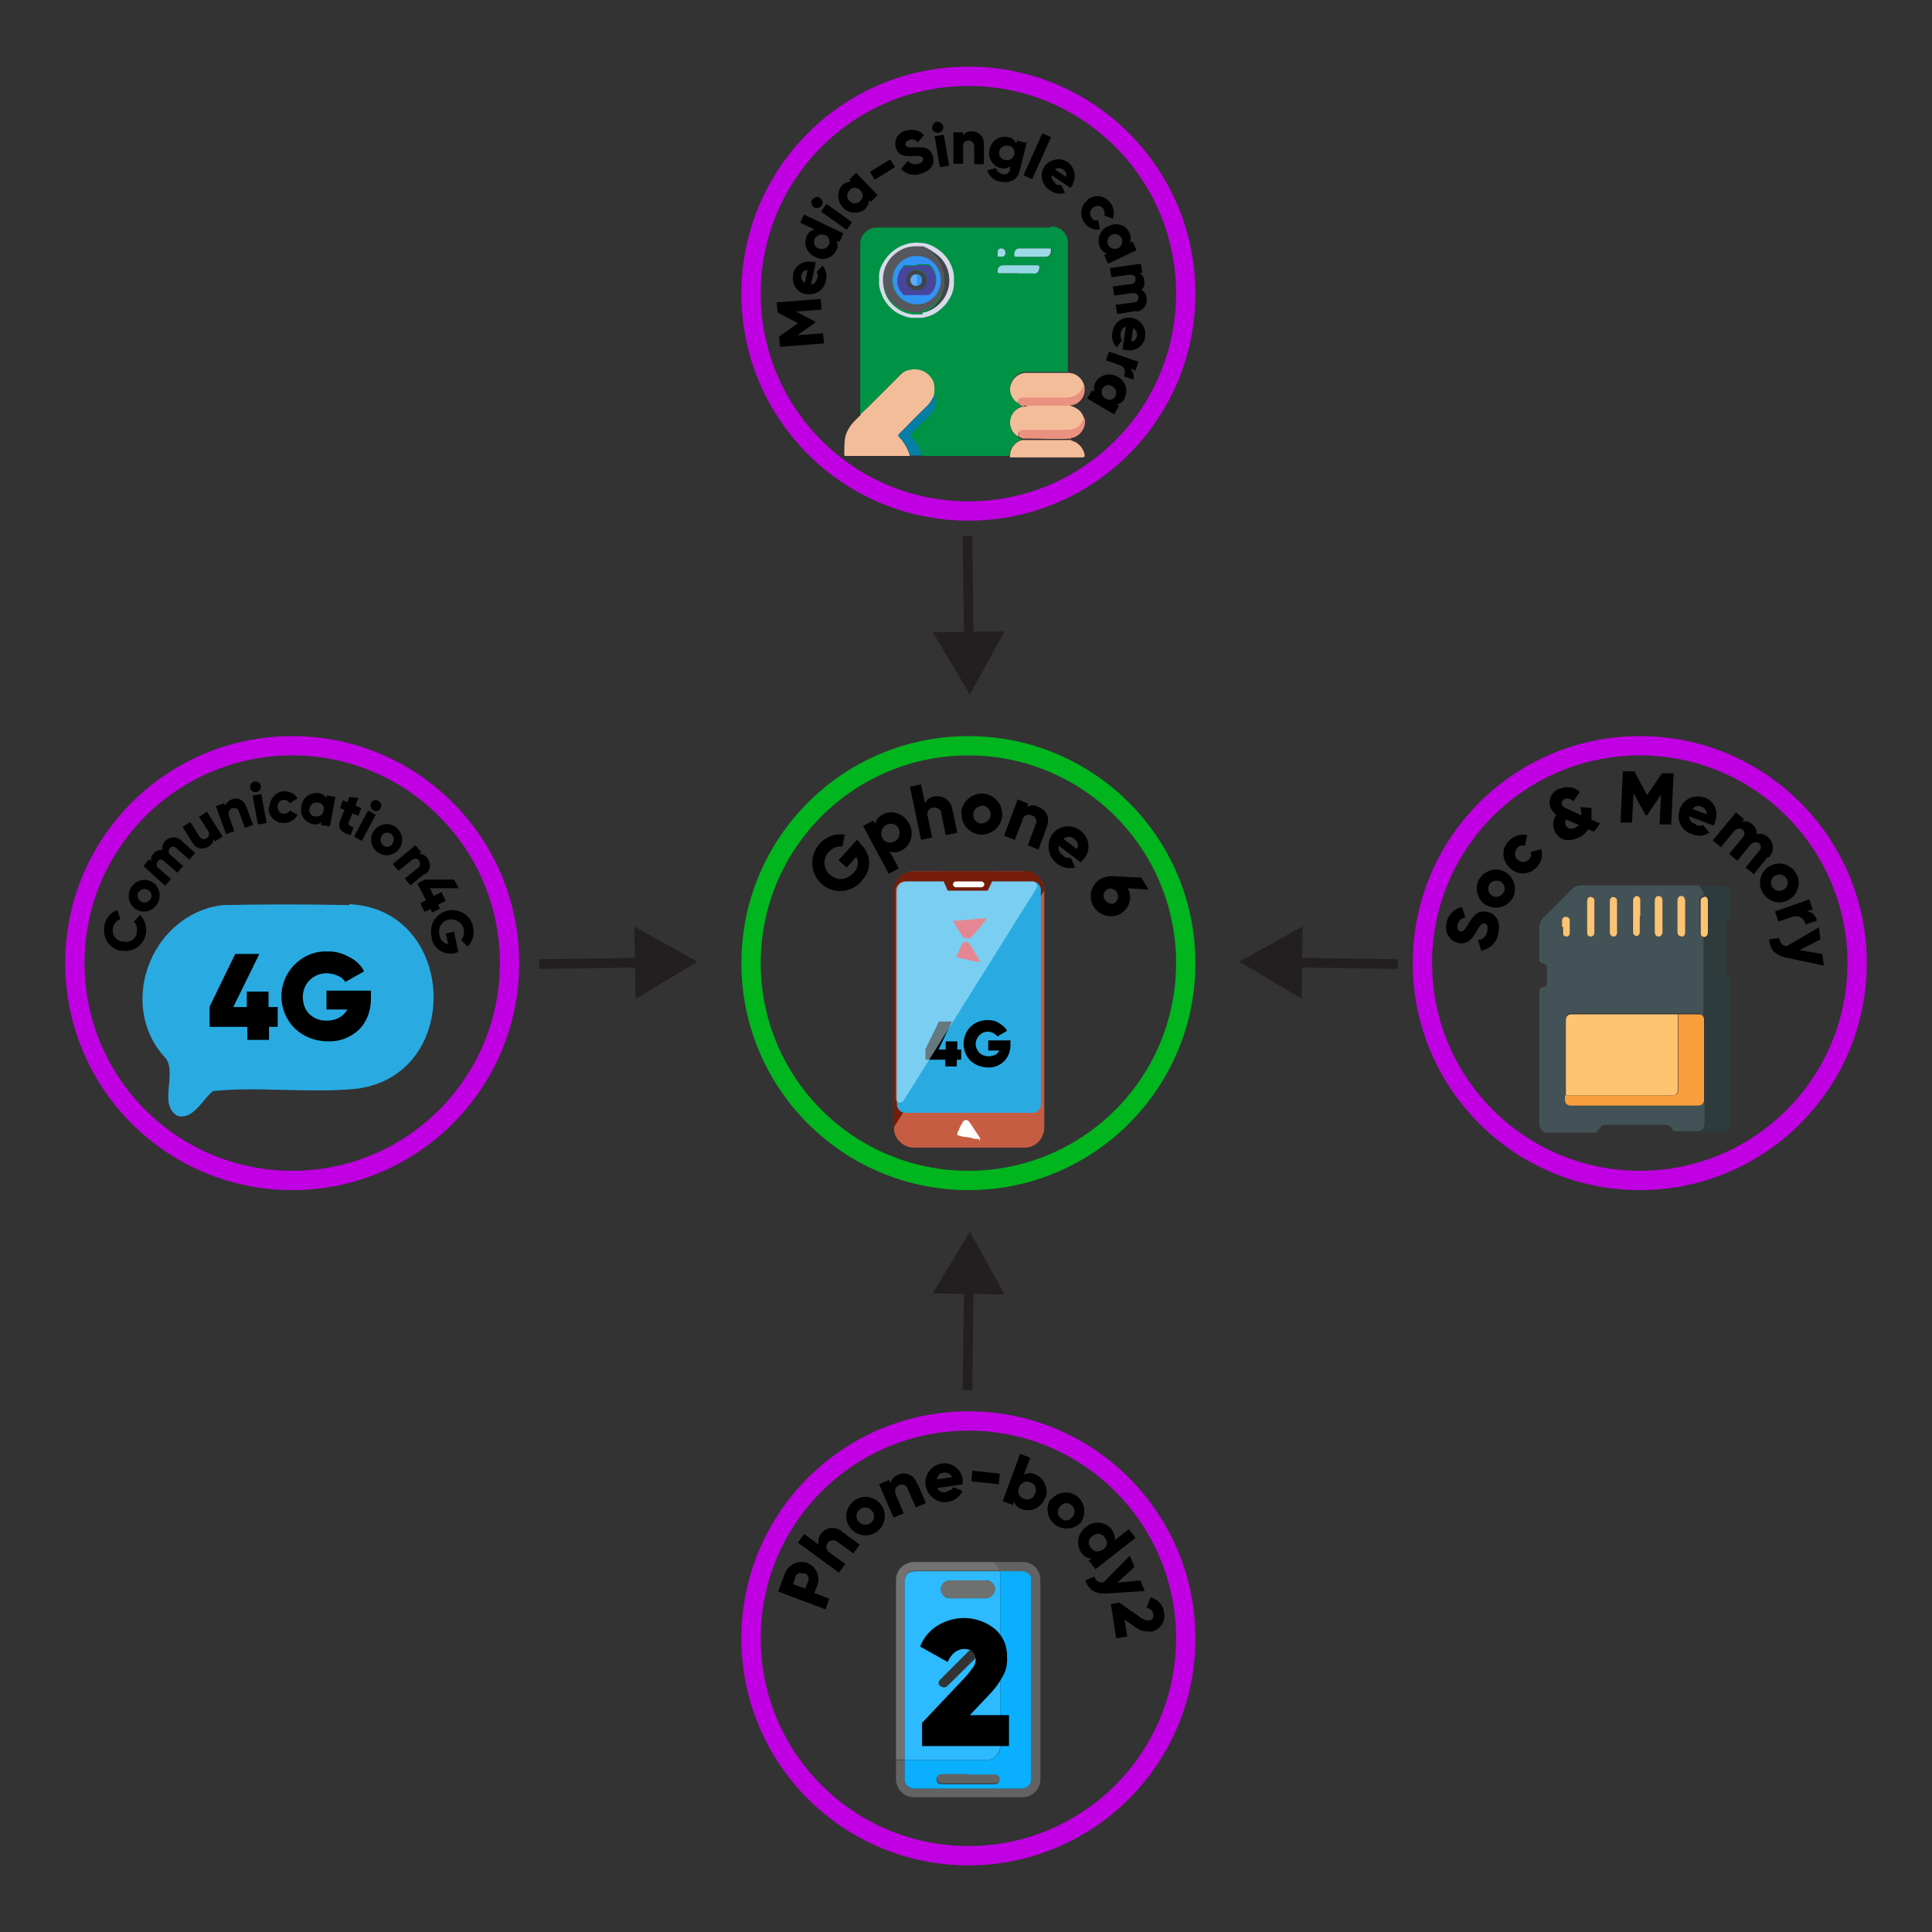 <?xml version="1.0" encoding="UTF-8"?><svg id="Layer_1" xmlns="http://www.w3.org/2000/svg" viewBox="0 0 400 400"><rect x="0" y="0" width="400" height="400" fill="#333333" stroke="none"/><defs><style>.cls-1{fill:#009245;}.cls-2{fill:#435256;}.cls-3{fill:#fff;}.cls-4{fill:#57575e;}.cls-5{fill:#d9d9ea;}.cls-6{fill:#727272;}.cls-7{fill:#eb917f;}.cls-8{fill:#48459c;}.cls-9{fill:#fcc472;}.cls-10{fill:#2d3b3d;}.cls-11{fill:#434348;}.cls-12{fill:#f3bd99;}.cls-13{stroke:#c000e2;}.cls-13,.cls-14{stroke-width:4px;}.cls-13,.cls-14,.cls-15{stroke-miterlimit:10;}.cls-13,.cls-14,.cls-15,.cls-16{fill:none;}.cls-17{fill:#626363;}.cls-18{fill:#3392f5;}.cls-19{fill:#fbc372;}.cls-20{fill:#f4bd99;}.cls-14{stroke:#00b51e;}.cls-21{fill:#93dbfe;}.cls-15{stroke:#231f20;stroke-width:2px;}.cls-22{fill:#424248;}.cls-23{fill:#6f7070;}.cls-24{fill:#0aaffe;}.cls-25{fill:#97d6e5;}.cls-26{fill:#3392f6;}.cls-27{fill:#ff1d25;}.cls-28{fill:#636363;}.cls-29{fill:#9dd8e6;}.cls-30{fill:#fdc472;}.cls-31{fill:#751d0a;}.cls-32{fill:#29abe2;}.cls-33{fill:#60acfd;}.cls-34{fill:#ccf2ff;isolation:isolate;opacity:.5;}.cls-35{fill:#231f20;}.cls-36{fill:#c65d42;}.cls-37{fill:#2dbafe;}.cls-38{fill:#067fa6;}.cls-39{fill:#f99e3d;}</style></defs><line class="cls-16" x1="111.6" y1="199.6" x2="144.4" y2="199.1"/><line class="cls-15" x1="111.6" y1="199.6" x2="133.7" y2="199.3"/><polygon class="cls-35" points="131.6 206.8 144.4 199.1 131.3 191.8 131.6 206.8"/><line class="cls-16" x1="289.4" y1="199.6" x2="256.6" y2="199.1"/><line class="cls-15" x1="289.4" y1="199.6" x2="267.4" y2="199.3"/><polygon class="cls-35" points="269.7 191.8 256.6 199.1 269.5 206.8 269.7 191.8"/><line class="cls-16" x1="200.3" y1="111" x2="200.8" y2="143.8"/><line class="cls-15" x1="200.3" y1="111" x2="200.6" y2="133"/><polygon class="cls-35" points="193.1 130.9 200.8 143.8 208 130.7 193.1 130.9"/><line class="cls-16" x1="200.3" y1="287.8" x2="200.8" y2="255"/><line class="cls-15" x1="200.3" y1="287.8" x2="200.6" y2="265.7"/><polygon class="cls-35" points="208 268 200.8 255 193.1 267.8 208 268"/><circle class="cls-13" cx="339.5" cy="199.4" r="45"/><path d="m306.7,196.9l-.7-2.3c1,0,1.8-.8,1.9-1.8.3-1.1-.1-1.5-.5-1.6-.6-.2-1,.4-1.8,1.8s-1.9,2.7-3.8,2.2c-1.8-.5-2.8-2.3-2.3-4.1,0,0,0,0,0-.1.3-1.6,1.6-2.9,3.2-3.2l.7,2.2c-.8,0-1.5.7-1.6,1.5-.2.7,0,1.2.5,1.3s.8,0,1.7-1.5,1.8-3,4-2.5c2,.5,2.7,2.3,2.2,4.5-.3,1.8-1.7,3.2-3.5,3.5h0Z"/><path d="m307.8,187.5c-1.9-1.1-2.6-3.5-1.6-5.4,1.1-1.9,3.5-2.6,5.4-1.6,1.9,1.1,2.6,3.5,1.6,5.4,0,0,0,0,0,0-1.1,1.9-3.5,2.6-5.4,1.5Zm2.8-5c-.8-.4-1.9-.1-2.3.7-.4.8-.1,1.9.7,2.3.8.4,1.8.1,2.3-.7.5-.9.1-1.9-.7-2.4,0,0,0,0,0,0h0Z"/><path d="m312.5,179.6c-1.5-1.4-1.7-3.8-.2-5.4,0,0,.2-.2.2-.2,1-1,2.4-1.4,3.7-1.1l-.5,2.2c-.6-.2-1.2,0-1.6.5-.6.7-.6,1.8.1,2.4.6.6,1.6.6,2.3,0,.5-.4.6-1,.4-1.6l2.2-.6c.4,1.4,0,2.8-1,3.8-1.4,1.5-3.8,1.7-5.4.2,0,0-.2-.2-.2-.2Z"/><path d="m330.1,172.2l-1.3-.5c-.5.8-1.3,1.5-2.2,1.8-2,.9-3.9.4-4.7-1.4-.5-1.1-.4-2.4.3-3.4-.5-.3-.8-.8-1.1-1.3-.7-1.6,0-3.4,1.7-4.1,0,0,.2,0,.2,0,1.4-.6,3-.4,4.1.7l-1.4,1.9c-.4-.5-1.1-.7-1.7-.5-.5.2-.8.7-.6,1.2,0,0,0,0,0,0,.2.5.7.7,1.4,1l2.6,1.2c0-.6,0-1.1-.2-1.7l2.3.2c0,.8,0,1.6,0,2.4l1.8.8-1.3,1.7h.1Zm-3.2-1.4l-2.6-1.1h-.1c-.2.4-.2.8,0,1.2.3.6.9.9,1.9.5.3-.2.6-.4.9-.6h0Z"/><path d="m346,170.7h-2.4c0-.1.3-6.2.3-6.2l-2.9,4.3h-.3l-2.5-4.6-.3,6.1h-2.4c0-.1.5-10.6.5-10.6h2.4c0,.1,2.6,4.9,2.6,4.9l3.1-4.5h2.4c0,.1-.5,10.6-.5,10.6Z"/><path d="m351.1,170.8c.5.2,1,.2,1.5,0l1.3,1.6c-1.1.7-2.4.8-3.6.3-2.1-.6-3.2-2.8-2.6-4.8,0-.1,0-.2.1-.4.7-2,2.9-3.1,4.9-2.4,0,0,.1,0,.2,0,2,.7,3,2.9,2.2,4.9,0,0,0,0,0,.1,0,.3-.2.6-.4.8l-5-1.9c0,.8.6,1.4,1.3,1.6h.1Zm2.3-2.1c0-.8-.4-1.4-1.1-1.7-.7-.3-1.5-.1-1.9.5l3,1.1h0Z"/><path d="m366,177.4l-2.9,3.6-1.7-1.4,2.8-3.4c.5-.6.5-1.2,0-1.6s-1.2-.3-1.8.3l-2.7,3.3-1.7-1.4,2.8-3.4c.5-.6.5-1.2,0-1.6s-1.2-.3-1.8.3l-2.7,3.3-1.7-1.4,4.8-5.8,1.7,1.4-.4.5c.8-.2,1.5,0,2.1.6.6.5,1,1.2.9,2,.8-.2,1.7,0,2.3.6,1.2,1,1.4,2.8.4,4,0,0-.1.2-.2.2h-.2Z"/><path d="m366.3,179.4c1.9-1.2,4.3-.6,5.5,1.3,1.2,1.9.6,4.3-1.3,5.5-1.9,1.2-4.3.6-5.5-1.3,0,0,0,0,0,0-1.2-1.8-.6-4.3,1.2-5.5,0,0,0,0,0,0Zm3,4.8c.8-.5,1.1-1.5.6-2.3,0,0,0,0,0,0-.5-.8-1.5-1.1-2.3-.6,0,0,0,0-.1,0-.8.5-1.1,1.5-.6,2.3,0,0,0,0,0,0,.5.8,1.5,1.1,2.3.6,0,0,0,0,.1,0Z"/><path d="m376.2,190.6l-2.4.8c-.1-1-1.1-1.8-2.1-1.7,0,0-.2,0-.3,0l-3.2,1.1-.7-2.1,7.1-2.5.7,2.1-1.3.4c1,0,1.8.7,2.1,1.6v.2Z"/><path d="m377.5,199.9l-7.5-1.6c-2.5-.5-3.6-1.7-3.7-3.8l2.1-.3c0,.9.6,1.6,1.5,1.7l6.7-3.9.3,2.5-4.3,2.2,4.7.8.3,2.4h-.1Z"/><path class="cls-2" d="m330.4,234.5h-10.5c-.9-.4-1.3-1.4-1.2-2.3v-26.8c0-.7.2-.9.9-1.1.5,0,.7-.4.7-.9v-3c0-.4-.2-.8-.7-.9,0,0,0,0,0,0-.8-.2-.9-.4-.9-1.1v-6.4c0-.7.3-1.5.8-2,2-1.9,3.9-3.9,5.9-5.9.5-.5,1.3-.8,2-.8h24.4v.2c.6.5,1,1.2.9,2-.6.2-.8.3-.8.9v6.5c0,.6.2.8.8.9v16.9c-.1-.5-.5-.8-1-.9h-26.3c-.8,0-1.2.4-1.2,1.3v16.2c-.1.7.3,1.3,1,1.4.1,0,.3,0,.4,0h26c.7,0,1.2-.2,1.4-.9v3.8c0,1,0,2-1,2.6h-5.4c-.2-.2-.5-.4-.6-.7-.2-.4-.6-.6-1-.6h-12.5c-.5,0-.9,0-1.1.5-.2.3-.5.6-.8.8l-.2.3Zm9.1-44.8v-3.2c0-.6-.3-.9-.8-.9s-.7.4-.7.9v6.5h0c0,.6.3.9.8.9.4,0,.7-.3.7-.7,0,0,0,0,0,0v-3.3h0Zm4.7,0v-3.2c0-.6-.3-1-.8-1s-.8.4-.8,1v6.4c0,.6.3,1,.8,1s.8-.3.8-1v-3.1h0Zm4.7,0v-3.2c0-.6-.3-.9-.8-.9s-.8.4-.8,1v6.4c0,.6.3,1,.8,1s.8-.3.8-.9v-3.2h0v-.2Zm-18.8,0v-3.2c0-.6-.3-.9-.7-.9-.5,0-.8.4-.8.8,0,0,0,0,0,0v6.4c0,.6.3.9.7.9s.8-.3.8-.9v-3.2Zm4.7,0v-3.2c0-.6-.3-1-.8-.9-.4,0-.8.4-.7.9,0,0,0,0,0,0v6.4c0,.6.3.9.8.9s.7-.3.7-.9v-3.2Zm-11.4,2.1h0v1.3c0,.4.3.7.7.7,0,0,0,0,0,0,.4,0,.7-.3.8-.7h0v-2.6c0-.4-.3-.8-.7-.8h0c-.4,0-.7.3-.8.8v1.3Z"/><path class="cls-10" d="m351.9,183.4h4.8c.9,0,1.6.7,1.6,1.6,0,0,0,0,0,0v4.7c0,.3-.1.6-.5.6s-.6.3-.6.8v10.1c0,.4.1.7.5.8s.6.4.6.8v29.6c0,.9-.4,1.8-1.2,2.2h-5.2c.8-.6,1.1-1.6,1-2.6v-37.8c.5,0,.7-.4.7-1v-6.4c0-.5-.2-.9-.7-1,0-.8-.3-1.5-.9-2v-.4Z"/><path class="cls-30" d="m324.2,226.8v-15.5c0-.9.4-1.3,1.2-1.3h22v15c0,1.6-.3,1.8-1.8,1.8h-21.4Z"/><path class="cls-39" d="m324.2,226.8h21.5c1.6,0,1.8-.3,1.8-1.8v-15h4.3c.5,0,.9.4,1,.9v17.1c-.2.7-.7.9-1.4.9h-26c-1,0-1.4-.4-1.4-1.4v-.7h.2Z"/><path class="cls-9" d="m352.9,185.6c.5.1.7.4.7,1v6.4c0,.5-.2.9-.7,1-.6-.1-.8-.3-.8-.9v-6.5c0-.6.2-.8.8-.9h0Z"/><path class="cls-9" d="m339.5,189.7v3.3c0,.4-.2.7-.6.8,0,0,0,0,0,0-.4,0-.8-.3-.8-.7,0,0,0,0,0-.1h0v-6.6c0-.4.3-.8.7-.9.5,0,.8.4.8.8,0,0,0,0,0,0v3.3Z"/><path class="cls-9" d="m344.2,189.8v3.1c0,.6-.3,1-.8,1s-.8-.3-.8-1v-6.4c0-.6.3-1,.8-1s.8.4.8,1v3.3h0Z"/><path class="cls-9" d="m348.9,189.8v3.2c0,.6-.3,1-.8.9s-.8-.3-.8-1v-6.4c0-.6.3-1,.8-1s.7.4.8.9v3.4h0Z"/><path class="cls-9" d="m330.1,189.8v3.2c0,.6-.3.9-.8.9s-.7-.3-.7-.9v-6.4c0-.6.3-1,.8-.9.4,0,.8.4.7.9,0,0,0,0,0,0v3.2Z"/><path class="cls-9" d="m334.8,189.8v3.2c0,.6-.3.9-.7.9s-.8-.3-.8-.9v-6.4c0-.6.3-.9.7-.9.5,0,.8.4.8.8,0,0,0,0,0,0v3.2Z"/><path class="cls-19" d="m323.4,191.9v-1.3c0-.4.3-.8.7-.8,0,0,0,0,.1,0,.4,0,.8.3.8.8,0,0,0,0,0,0h0v2.6c0,.4-.3.7-.7.7,0,0,0,0,0,0h0c-.3,0-.7-.2-.7-.6,0,0,0,0,0-.1v-1.3h-.2,0Z"/><path class="cls-20" d="m178.2,85.7c.5-.4.9-.9,1.4-1.3l6.8-6.8c1.6-1.7,4.2-1.7,5.9-.1,0,0,0,0,.1.1.6.5,1,1.2,1.1,2,.1.6.1,1.3,0,1.9-.3.9-.8,1.8-1.5,2.5-2,1.9-3.9,3.9-5.8,5.8-.3.3-.3.4,0,.7,1,1.1,1.8,2.5,2.2,3.9h-13.2c-.2,0-.4,0-.4-.2,0-1.2,0-2.5.2-3.7.3-1.2.9-2.2,1.7-3.1l1.5-1.5v-.2Z"/><path class="cls-12" d="m210.8,83.5c-1.5-.8-2.1-2.6-1.4-4.2.5-1.3,1.9-2.2,3.3-2.1h8.4c1.7,0,3.1,1.2,3.4,2.8-.2,0-.2,0-.2.2-.4.9-1.1,1.6-2,1.9-.6.2-1.2.3-1.8.3h-8.4c-1,0-1.2,0-1.3,1.1Z"/><path class="cls-20" d="m210.8,90.4c-1.6-.9-2.2-3-1.3-4.6.5-.8,1.3-1.4,2.2-1.6.4,0,.7,0,1.1-.2h8.8c.7.2,1.3.5,1.9,1,.5.5.8,1.1,1,1.8,0,0-.2,0-.2.2-.6,1.5-2.1,2.4-3.7,2.2h-8.6c-1,0-1.2.2-1.2,1.2Z"/><path class="cls-20" d="m209.1,94.4c0-1.6,1.1-3,2.6-3.3.2,0,.5,0,.7,0,3.1,0,6.3,0,9.4,0,0,.2.2.2.3.2,1.2.4,2.1,1.4,2.4,2.6.2.7,0,.8-.6.8h-14.8v-.2Z"/><path class="cls-38" d="m188.4,94.4c-.4-1.5-1.1-2.8-2.2-3.9-.3-.3-.3-.4,0-.7,2-1.9,3.9-3.9,5.8-5.8.7-.7,1.2-1.6,1.5-2.5.6,1.5.3,3.3-.9,4.4l-3.8,3.8c-.3.3-.3.4,0,.7,1,1.1,1.8,2.5,2.2,3.9h-2.6Z"/><path class="cls-7" d="m221.8,90.8c-3.1.2-6.3,0-9.4,0-.2,0-.5,0-.7,0-.3-.2-.6-.2-.8-.5h0c0-1.1.2-1.3,1.2-1.3h8.6c1.7,0,3-.5,3.7-2.2,0,0,.1-.2.2-.2.3,1.7-.7,3.5-2.4,4h-.4Z"/><path class="cls-7" d="m221.6,84h-8.8c-.4,0-.8,0-1.1.2-.2-.2-.6-.2-.8-.6h-.1c.1-1.1.2-1.3,1.3-1.3h8.4c.6,0,1.2,0,1.8-.3.9-.3,1.6-1,2-1.9,0,0,0-.2.2-.2.4,1.8-.7,3.6-2.5,4h-.4Z"/><path class="cls-25" d="m210.8,56.6h-3.8c-.3,0-.5,0-.5-.4,0-.6.3-1.2,1-1.3.1,0,.2,0,.3,0h6.9c.4,0,.5,0,.5.5,0,.6-.3,1.2-1,1.3-.1,0-.2,0-.3,0h-3.1,0Z"/><path class="cls-29" d="m213.8,51.4h3.4c.3,0,.4,0,.4.4q0,1.4-1.3,1.4h-5.9c-.4,0-.5,0-.5-.5,0-.9.4-1.3,1.2-1.3h2.7Z"/><path class="cls-29" d="m206.5,52.2c0-.4.2-.7.6-.8,0,0,.1,0,.2,0,.5,0,.8.3.9.9q0,.9-.9.9c-.9,0-.8,0-.8-.9h0Z"/><path class="cls-12" d="m210.8,83.5h.1c0,0-.1,0-.1,0Z"/><path class="cls-1" d="m217.5,47.1h-35.8c-.4,0-.9,0-1.3.2-1.4.5-2.4,1.9-2.3,3.4v35.1c.5-.4.9-.9,1.4-1.3l6.8-6.8c.5-.6,1.2-1,2-1.1,2.2-.6,4.5.7,5.1,2.9,0,0,0,.1,0,.2.1.6.1,1.3,0,1.9.6,1.5.3,3.3-.9,4.4l-3.8,3.8c-.3.3-.3.4,0,.7,1,1.1,1.8,2.5,2.2,3.9h18.1c0-1.6,1.1-3,2.6-3.4-.3-.2-.6-.2-.8-.5h0c-1.7-1-2.2-3.2-1.1-4.9.5-.8,1.2-1.3,2-1.5-.2-.2-.6-.2-.8-.6h-.1c-1.5-.9-2.1-2.8-1.4-4.4.5-1.3,1.9-2.2,3.3-2.1h8.4v-26.5c.1-1.9-1.3-3.5-3.1-3.6-.2,0-.3,0-.5,0v.2Zm-11,5.1c0-.4.2-.7.6-.8,0,0,.1,0,.2,0q.9,0,.9.9t-.9.9c-.9,0-.8,0-.8-.9h0Zm7.4,4.4h-6.9c-.3,0-.5,0-.5-.4q0-1.3,1.3-1.3h6.9c.4,0,.5,0,.5.5q0,1.3-1.3,1.3h0Zm2.5-3.4h-5.9c-.4,0-.5,0-.5-.5q0-1.3,1.2-1.3h6.1c.3,0,.4,0,.4.4q0,1.4-1.3,1.4Z"/><path class="cls-5" d="m197.5,58.5h0v.6c-.1,1-.4,1.9-.9,2.7-.4.7-.9,1.4-1.5,1.9-.6.6-1.3,1.1-2.1,1.5-.7.3-1.4.5-2.1.6h-2.2c-1-.1-2-.5-2.9-1-.7-.4-1.4-1-1.9-1.6-.5-.6-1-1.3-1.3-2.1-.3-.7-.5-1.4-.6-2.1v-2.2c.1-.9.4-1.7.9-2.5.4-.7.9-1.3,1.5-1.9,1.7-1.6,4-2.4,6.3-2.1.9,0,1.7.3,2.5.7,1.7.9,3.1,2.3,3.8,4.1.3.6.4,1.3.5,2v1.4Zm-6.5,6.2c.3,0,.6,0,.9-.2,3.2-1.1,5.1-4.4,4.5-7.8-.4-2.3-2.1-4.2-4.3-5-.3-.2-.7-.3-1.1-.3h-.2c-.6,0-1.1,0-1.7,0-1.1,0-2.1.4-3,1-2.3,1.4-3.6,4-3.2,6.7.2,1.9,1.2,3.6,2.8,4.7,1.3,1,2.8,1.4,4.4,1.3.3,0,.6,0,.9,0v-.3Z"/><path class="cls-4" d="m191,64.7c-.3,0-.6.1-.9,0-1.6,0-3.1-.4-4.4-1.3-1.6-1.1-2.6-2.8-2.8-4.7-.4-2.7.9-5.3,3.2-6.7.9-.6,1.9-.9,3-1h2c1.1.4,2.2,1.1,2.9,2,.4.5.7,1,.9,1.5.4.9.6,1.8.6,2.8v1.5c0,.8-.3,1.5-.7,2.2-.4.7-.9,1.4-1.5,2-.5.5-1.1.8-1.7,1.1-.2,0-.4,0-.6.2v.3Zm-6.3-6.7c0,2.8,2.2,5,5,5s5-2.2,5-5c0-2.8-2.2-5-4.9-5-2.8,0-5,2.2-5.1,5h0Z"/><path class="cls-11" d="m191,64.7c.2,0,.4,0,.6-.2.6-.3,1.2-.6,1.7-1.1.6-.6,1.1-1.3,1.5-2,.3-.7.6-1.4.7-2.2,0-.5,0-1,0-1.5,0-1-.2-1.9-.6-2.8-.2-.5-.5-1-.9-1.5-.7-1-1.7-1.7-2.9-2h-.1c.4,0,.7.2,1.1.3,2.2.8,3.9,2.7,4.3,5,.7,3.4-1.3,6.7-4.5,7.8-.3,0-.6.2-.9.2Z"/><path class="cls-26" d="m184.8,58c0-2.8,2.2-5,5-5s5,2.2,5,5-2.2,5-5,5h0c-2.7,0-4.9-2.2-5-4.9h0Zm5-3.1h-2.2c-.3,0-.5,0-.6.2,0,0,0,.1-.1.2-.8.8-1.1,2-1,3.1,0,1,.5,1.9,1.3,2.5,0,0,.2,0,.3,0h4.6c.3,0,.5,0,.7-.3h.1c.8-1,1.1-2.2.9-3.4-.1-.8-.5-1.6-1.1-2.2-.1-.2-.4-.3-.6-.3h-2.3,0Z"/><path class="cls-8" d="m189.7,54.9h2.3c.2,0,.5.1.6.3.6.6,1,1.4,1.1,2.2.2,1.2-.1,2.4-.9,3.3h-.1c-.2.3-.4.4-.7.4h-4.6c-.1,0-.2,0-.3,0-.7-.7-1.2-1.5-1.3-2.5-.1-1.1.2-2.3,1-3.1,0,0,0-.1.1-.2.2-.2.4-.3.6-.2h2.2,0Zm2.2,3.1c0-1.2-.9-2.2-2.1-2.2,0,0,0,0,0,0-1.1,0-2.1.9-2.1,2,0,0,0,0,0,.1,0,1.2.9,2.2,2.1,2.2,0,0,0,0,0,0,1.1,0,2.1-.9,2.1-2,0,0,0,0,0-.1Z"/><path class="cls-22" d="m191.9,58c0,1.1-.9,2.1-2,2.1,0,0,0,0-.1,0-1.2,0-2.2-.9-2.2-2.1,0,0,0,0,0,0,0-1.1.9-2.1,2-2.1,0,0,0,0,.1,0,1.2,0,2.2,1,2.2,2.2Zm-2.2-1.2c-.6,0-1.2.5-1.2,1.1,0,0,0,0,0,0h0c0,.7.5,1.2,1.2,1.2s1.2-.5,1.2-1.2-.5-1.2-1.2-1.2h0Z"/><path class="cls-33" d="m189.7,59.2c-.7,0-1.2-.5-1.2-1.2s.5-1.2,1.2-1.2h0c.1,0,.1.2.2.3,0,.6,0,1.2,0,1.8,0,.1,0,.2-.2.3Z"/><path class="cls-18" d="m189.7,59.2c.1,0,.1-.2.2-.3,0-.6,0-1.2,0-1.8,0,0,0-.2-.2-.3.7,0,1.2.5,1.2,1.2s-.5,1.2-1.2,1.2Z"/><circle class="cls-13" cx="200.5" cy="60.8" r="45"/><path d="m169.9,62l.2,2.1-5.3.4,4,2.1v.2l-3.7,2.6,5.3-.4.2,2.1-9.1.7-.2-2.1,3.9-2.8-4.2-2.2-.2-2.1,9.1-.7h0Z"/><path d="m169.3,57.6c0-.4,0-.9-.2-1.3l1.2-1.3c.7.8,1,1.9.7,3-.2,1.8-1.9,3.1-3.8,2.9-.1,0-.2,0-.3,0-1.8-.3-3-2-2.7-3.8,0-.1,0-.2,0-.3.3-1.7,2-2.9,3.8-2.6,0,0,.2,0,.2,0,.2,0,.5,0,.7.2l-1,4.5c.7,0,1.2-.6,1.2-1.3h.1Zm-2.1-1.7c-.8,0-1.4.7-1.3,1.5,0,.5.3.9.7,1.2l.6-2.7Z"/><path d="m166.4,44.4l8.2,3.9-.8,1.8-.6-.3c.3.7.3,1.5-.1,2.1-.8,1.6-2.8,2.2-4.3,1.3,0,0,0,0,0,0-1.7-.7-2.5-2.6-1.8-4.3.3-.7.9-1.2,1.6-1.4l-2.9-1.4.8-1.8h0Zm4.4,4.3c-.8-.4-1.7,0-2.1.7-.4.7-.1,1.6.6,2,0,0,.1,0,.2,0,.8.4,1.7,0,2.1-.7.4-.7,0-1.7-.7-2,0,0,0,0-.1,0h0Z"/><path d="m168.5,42.9c-.5-.4-.7-1.1-.3-1.6s1.1-.7,1.6-.3c.5.4.7,1.1.3,1.6-.4.5-1.1.6-1.6.3Zm1.5.9l1.1-1.6,5.3,3.8-1.1,1.6-5.3-3.8Z"/><path d="m177.2,35.7l4.5,4.7-1.4,1.4-.4-.4c0,.7-.3,1.4-.8,1.9-1.5,1.2-3.7.9-4.8-.6-1-1.3-1-3.1,0-4.3.5-.5,1.2-.8,1.9-.8l-.4-.4,1.4-1.4h0Zm.9,3.7c-.5-.6-1.4-.7-2-.2,0,0-.2.1-.2.2-.6.5-.7,1.5-.1,2.1,0,0,0,0,.1.1.5.6,1.4.7,2,.2,0,0,.2-.1.2-.2.6-.5.7-1.5.1-2.1,0,0,0,0-.1-.1h0Z"/><path d="m180.1,35.6l4.2-2.6,1,1.6-4.2,2.6-1-1.6Z"/><path d="m186.6,34.9l1.4-1.6c.5.6,1.4.9,2.2.6.9-.3,1-.8.9-1.1-.2-.5-.7-.6-2.2-.5s-2.9,0-3.4-1.7c-.5-1.5.3-3,1.8-3.5,0,0,.2,0,.2,0,1.3-.5,2.9-.2,3.8.9l-1.3,1.5c-.4-.6-1.2-.8-1.8-.5-.6.2-.8.6-.7,1s.4.6,1.9.5,3.1-.1,3.7,1.7c.6,1.8-.4,3.1-2.3,3.7-1.4.6-3.1.3-4.2-.9Z"/><path d="m193,26.5c0-.6.4-1.2,1-1.3.6,0,1.2.4,1.3,1s-.4,1.2-1,1.3c0,0,0,0,0,0-.6,0-1.2-.3-1.3-.9,0,0,0,0,0,0Zm.5,1.7l1.9-.3,1.1,6.4-1.9.3-1.1-6.4Z"/><path d="m203.7,30v4h-2v-3.7c0-.6-.4-1.1-1-1.2,0,0,0,0-.1,0-.6,0-1.2.4-1.2,1,0,0,0,.2,0,.3v3.5h-2v-6.5h2v.6c.5-.6,1.2-.9,1.9-.8,1.3,0,2.4,1.1,2.4,2.4,0,.1,0,.2,0,.3h0Z"/><path d="m212.6,29.4l-1.5,6c-.5,2.1-2.4,2.6-4.1,2.2-1.2-.2-2.2-1.1-2.6-2.3l1.8-.5c.1.5.4.9,1.2,1.2.7.3,1.4,0,1.7-.7,0,0,0-.2,0-.3v-.6c-.5.5-1.2.6-1.9.4-1.7-.4-2.8-2.2-2.3-3.9,0,0,0,0,0-.1.4-1.7,2.1-2.8,3.8-2.4,0,0,0,0,.1,0,.7.1,1.3.6,1.6,1.3l.2-.6,1.8.5v-.2Zm-2.6,2.6c.2-.8-.3-1.6-1-1.8,0,0-.1,0-.2,0-.8-.2-1.6.2-1.9,1,0,0,0,0,0,.1-.2.8.3,1.6,1,1.8,0,0,.1,0,.2,0,.8.2,1.6-.2,1.9-1,0,0,0,0,0-.1Z"/><path d="m215.8,27.6l1.8.8-3.9,8.7-1.8-.8,3.9-8.7Z"/><path d="m218.4,38c.4.3.8.4,1.3.3l.8,1.6c-1.1.4-2.2.2-3.1-.5-1.6-.9-2.2-3.1-1.3-4.7.9-1.6,3.1-2.2,4.7-1.3,1.6.9,2.2,3.1,1.3,4.7,0,0,0,.1,0,.2-.2.2-.3.4-.5.6l-3.8-2.6c-.2.7.2,1.2.8,1.6h-.1Zm2.3-1.3c.2-.6,0-1.3-.6-1.6-.5-.4-1.2-.4-1.7,0l2.3,1.5h0Z"/><path d="m225.1,41.4c1.4-1.2,3.5-1,4.6.4,0,0,.1.1.2.2.7.9.9,2.2.5,3.3l-1.8-.7c.2-.5.1-1-.2-1.4-.4-.6-1.3-.8-1.9-.3,0,0-.1,0-.2.1-.7.5-.8,1.4-.3,2.1,0,0,0,0,0,0,.3.5.9.7,1.4.5l.3,1.9c-1.2.2-2.4-.3-3.1-1.3-1.2-1.5-.9-3.6.5-4.7,0,0,0,0,0,0h0Z"/><path d="m235.3,51.8l-5.9,2.8-.8-1.8.6-.3c-.7-.2-1.2-.7-1.5-1.4-.7-1.7.1-3.6,1.8-4.3,1.6-.8,3.5-.3,4.3,1.3,0,0,0,0,0,.1.4.6.4,1.4.1,2.1l.6-.3.8,1.8h-.1Zm-3.8-.4c.8-.4,1-1.3.7-2.1-.4-.8-1.3-1-2.1-.7-.7.4-1,1.3-.7,2,.3.8,1.2,1.1,2,.8,0,0,0,0,.1,0Z"/><path d="m235.2,64.4l-3.9.6-.3-1.9,3.8-.5c.5,0,.9-.4.9-.9,0,0,0-.1,0-.2,0-.6-.6-.9-1.4-.8l-3.6.5-.3-1.9,3.8-.5c.5,0,.9-.4.9-.9,0,0,0-.1,0-.2,0-.6-.6-.9-1.4-.8l-3.6.5-.3-1.9,6.4-.9.3,1.9h-.6c.6.4,1,1,1,1.7.1.7,0,1.4-.6,1.8.6.3,1.1,1,1.1,1.7.2,1.3-.6,2.5-1.9,2.8-.1,0-.2,0-.4,0h.1Z"/><path d="m232,69.2c0,.5,0,.9.3,1.3l-1.1,1.4c-.8-.8-1.1-1.9-.9-3,.2-1.9,1.8-3.3,3.7-3.1,0,0,.2,0,.2,0,1.8.2,3.1,1.9,2.9,3.7,0,0,0,.1,0,.2-.2,1.8-1.9,3.1-3.7,2.8,0,0-.1,0-.2,0-.3,0-.5,0-.8-.2l.7-4.6c-.7,0-1,.7-1.1,1.4h0Zm2.2,1.5c.8,0,1.1-.6,1.2-1.2.1-.6-.2-1.3-.8-1.5l-.4,2.8h0Z"/><path d="m234.7,78.6l-2.1-.7c.5-.7.4-1.6-.3-2.1-.2-.1-.3-.2-.5-.2l-2.8-1,.6-1.8,6.1,2.1-.6,1.8-1.1-.4c.6.6.9,1.5.6,2.3h.1Z"/><path d="m230.7,85.8l-5.6-3.3,1-1.7.5.3c-.2-.7-.1-1.5.3-2.1,1-1.5,3-1.9,4.5-1,1.6.8,2.2,2.7,1.5,4.3,0,0,0,0,0,.1-.3.7-.9,1.2-1.7,1.3l.5.3-1,1.7h.1Zm-1.8-3.3c.7.5,1.6.3,2-.4,0,0,0,0,0,0,.4-.7.2-1.7-.6-2.1,0,0,0,0,0,0-.7-.5-1.6-.3-2,.4,0,0,0,0,0,0-.4.7-.2,1.7.6,2.1,0,0,0,0,0,0Z"/><circle class="cls-13" cx="60.5" cy="199.4" r="45"/><path d="m25.1,196.9c-2.3-.4-3.9-2.6-3.5-4.9,0-.1,0-.2,0-.4.3-1.5,1.3-2.7,2.7-3.2l.6,1.9c-.8.3-1.3.9-1.5,1.7-.3,1.3.4,2.6,1.7,2.9,0,0,.2,0,.3,0,1.2.4,2.6-.3,2.9-1.6,0-.1,0-.2,0-.3.2-.8,0-1.6-.6-2.2l1.3-1.4c1,1.1,1.5,2.6,1.2,4-.5,2.4-2.8,3.9-5.2,3.4,0,0,0,0-.1,0Z"/><path d="m28.4,188.4c-1.6-.8-2.2-2.8-1.4-4.4,0,0,0,0,0,0,.8-1.6,2.7-2.3,4.3-1.5,0,0,0,0,0,0,1.6.8,2.2,2.8,1.4,4.4,0,0,0,0,0,0-.8,1.6-2.7,2.3-4.3,1.5,0,0,0,0,0,0Zm2.1-4.2c-.7-.4-1.5,0-1.9.6,0,0,0,0,0,0-.3.7,0,1.6.7,1.9.7.4,1.5,0,1.9-.6,0,0,0,0,0,0,.4-.7.1-1.5-.5-1.8,0,0-.1,0-.2,0h0Z"/><path d="m37.6,174.1l2.8,2.5-1.2,1.4-2.7-2.4c-.5-.4-.9-.5-1.3,0-.4.4-.3,1,0,1.4,0,0,0,0,.1,0l2.6,2.3-1.2,1.4-2.7-2.4c-.5-.4-.9-.5-1.3,0-.4.4-.3,1,0,1.4,0,0,0,0,.1,0l2.6,2.3-1.2,1.4-4.5-4.1,1.2-1.4.4.4c-.1-.6.1-1.3.6-1.7.4-.5,1.1-.7,1.7-.6-.1-.7.1-1.4.6-1.9.9-.9,2.3-1,3.2-.2,0,0,.1,0,.2.2l-.2-.2Z"/><path d="m42.8,168l3.3,5.2-1.6,1-.3-.5c0,.7-.5,1.3-1.1,1.6-1,.7-2.5.4-3.1-.6,0,0-.1-.2-.2-.3l-2-3.2,1.6-1,1.9,3c.3.5.9.7,1.4.4,0,0,0,0,0,0,.6-.4.8-.9.3-1.7l-1.8-2.8,1.6-1h-.1Z"/><path d="m51.1,167.3l1.3,3.5-1.7.6-1.2-3.3c-.1-.5-.6-.9-1.2-.8,0,0-.1,0-.2,0-.6.2-.9.9-.7,1.6,0,0,0,0,0,0l1.1,3.2-1.7.6-2.1-5.8,1.7-.6.2.5c.3-.6.8-1.1,1.4-1.3,1.1-.5,2.4.1,2.9,1.3,0,.1,0,.2.1.3h.1Z"/><path d="m51.8,163.1c-.1-.6.3-1.2.9-1.3.6-.1,1.2.3,1.3.9.1.6-.3,1.2-.9,1.3,0,0,0,0,0,0-.6.1-1.2-.3-1.3-.9Zm.5,1.6l1.8-.3,1.1,6-1.8.3-1.1-6Z"/><path d="m55.8,167.1c0-1.7,1.3-3.2,3-3.3,0,0,0,0,0,0,1.1,0,2.2.5,2.8,1.5l-1.6,1c-.2-.4-.7-.7-1.2-.7-.7,0-1.3.5-1.3,1.2,0,0,0,.2,0,.3,0,.8.6,1.4,1.3,1.4,0,0,0,0,0,0,.5,0,1-.3,1.2-.7l1.6.9c-.5,1-1.6,1.7-2.7,1.7-1.7.1-3.2-1.2-3.3-2.9,0,0,0-.1,0-.2v-.2Z"/><path d="m69.4,165.1l-1.1,6-1.8-.3v-.6c-.5.5-1.2.6-1.8.4-1.7-.4-2.7-2-2.3-3.7,0,0,0,0,0,0,.2-1.7,1.8-2.9,3.5-2.7.7,0,1.3.5,1.7,1.1v-.6c0,0,1.9.3,1.9.3h0Zm-2.4,2.7c.2-.7-.2-1.4-.9-1.6-.1,0-.2,0-.3,0-.8-.2-1.5.3-1.7,1.1,0,0,0,0,0,.1-.2.7.2,1.4.9,1.6.1,0,.2,0,.3,0,.7.2,1.5-.3,1.7-1,0,0,0-.1,0-.2Z"/><path d="m73,168.3l-.8,2c-.2.5.2.7,1,1l-.6,1.6c-2.3-.6-2.7-1.6-2.1-3.2l.8-2-.9-.4.6-1.6.9.4.4-1.1,1.9.2-.6,1.6,1.2.5-.6,1.6-1.2-.5h0Z"/><path d="m76.2,167.8l1.6.9-2.9,5.4-1.6-.9,2.9-5.4Zm.6-1.5c.3-.6.9-.8,1.5-.5.6.3.8.9.5,1.5s-.9.8-1.5.5c0,0,0,0,0,0-.5-.3-.7-.9-.5-1.5Z"/><path d="m77.5,171.9c1.1-1.4,3.1-1.7,4.5-.6s1.7,3.1.6,4.5c-1.1,1.4-3.1,1.7-4.5.6-1.4-1.1-1.7-3.1-.6-4.5,0,0,0,0,0,0Zm3.7,2.8c.5-.6.4-1.5-.2-2,0,0,0,0,0,0-.6-.5-1.4-.4-1.9.2,0,0,0,0,0,.1-.5.6-.4,1.5.2,2,0,0,0,0,0,0,.6.5,1.4.4,1.9-.2,0,0,0,0,.1-.1h0Z"/><path d="m87.9,180.9l-2.9,2.4-1.2-1.4,2.7-2.2c.5-.3.6-.9.3-1.4,0,0,0,0,0-.1-.4-.5-1-.6-1.7,0l-2.6,2.1-1.2-1.4,4.7-3.9,1.2,1.4-.4.4c.7,0,1.3.3,1.7.9.8,1,.7,2.4-.3,3.2,0,0-.2.1-.2.2v-.2Z"/><path d="m89.5,189l-.4-.8-1.2.6-.9-1.8,1.2-.6-1.8-3.5,1.6-.8h6l1,1.8h-6l.8,1.6,1.6-.8.9,1.8-1.6.8.4.8-1.6.8h0Z"/><path d="m94.3,197.3c-2.1.6-4.3-.7-4.9-2.8,0-.1,0-.3,0-.4-.7-2.4.7-4.8,3-5.5,2.4-.7,4.8.7,5.5,3,0,.1,0,.2,0,.3.4,1.5,0,3-1.1,4.1l-1.3-1.4c.5-.6.7-1.5.5-2.3-.4-1.4-1.8-2.2-3.2-1.9-1.4.4-2.2,1.8-1.8,3.2.1,1,.9,1.7,1.8,1.9l-.5-2.2,1.7-.4.9,4.2-.7.2h.1Z"/><path class="cls-32" d="m72.3,187.4c-8.5-.2-17.8-.2-26.3,0-14.8,1.9-22,20.9-11.6,31.8,2.2,3.3-1.6,9.5,2.3,11.8,3.3,1,5.2-3.4,7.4-5.1,9.2-1,20.3.5,29.8-.5,22.1-2.9,20.7-37.2-1.6-38.2v.2Z"/><path d="m57.5,208.4v4.2h-1.8v2.7h-4.5v-2.7h-7.8v-4.2l5.3-10.9h5l-5.4,11h2.8v-3.2h4.5v3.2h1.9Z"/><path d="m76.8,205v1.8c0,2.4-.8,4.7-2.5,6.4-1.7,1.6-4,2.5-6.4,2.4-2.6,0-5-.9-6.9-2.7-3.6-3.6-3.7-9.5,0-13.2,1.8-1.8,4.2-2.8,6.6-2.7,1.6-.1,3.2.3,4.6,1.1,1.4.6,2.5,1.7,3.2,3l-3.9,2.2c-.4-.6-.9-1-1.6-1.3-.7-.3-1.5-.5-2.3-.5-2.6,0-4.8,2-4.9,4.7,0,0,0,.2,0,.2,0,1.3.4,2.6,1.3,3.5,1,1,2.4,1.5,3.8,1.4,1.7,0,3.3-.8,4.1-2.3h-4.3v-3.9h9.2Z"/><circle class="cls-13" cx="200.5" cy="339.2" r="45"/><path d="m167.1,323.6c1.9.7,2.8,2.8,2.1,4.7,0,0,0,0,0,0l-.6,1.5,3.1,1.2-.8,2.2-9.8-3.7,1.4-3.7c.7-1.9,2.8-2.9,4.7-2.2h0Zm-.8,2.2c-.6-.3-1.3,0-1.6.5,0,0,0,.1,0,.2l-.5,1.5,2.5.9.6-1.5c.3-.7,0-1.4-.7-1.7,0,0,0,0,0,0h-.1Z"/><path d="m174.3,317.1l3.7,2.7-1.3,1.8-3.5-2.5c-.6-.4-1.5-.2-1.9.4s-.2,1.5.4,1.9l3.3,2.4-1.3,1.8-8.5-6.2,1.3-1.8,3,2.2c-.2-.8,0-1.6.5-2.3,1-1.3,2.8-1.5,4.1-.6,0,0,0,0,0,0h.1Z"/><path d="m176.1,316.4c-1.4-1.7-1.1-4.2.6-5.6,1.7-1.4,4.2-1.1,5.6.6,1.4,1.7,1.1,4.2-.6,5.6,0,0,0,0,0,0-1.7,1.4-4.2,1.1-5.6-.6Zm4.4-3.6c-.6-.8-1.7-.9-2.5-.3,0,0,0,0,0,0-.7.5-.9,1.6-.4,2.3,0,0,0,.1.2.2.6.8,1.7.9,2.5.3,0,0,0,0,0,0,.7-.5.9-1.6.4-2.3,0,0-.1-.1-.2-.2h0Z"/><path d="m189.9,307l1.8,4.2-2.1.9-1.7-3.9c-.2-.6-.8-1-1.4-.8,0,0-.2,0-.3.1-.8.3-1.1,1-.7,2l1.6,3.8-2.1.9-3-6.9,2.1-.9.3.6c.2-.8.8-1.4,1.6-1.7,1.4-.6,3.1,0,3.7,1.5,0,0,0,.2,0,.2h0Z"/><path d="m196.1,308.7c.5,0,1-.3,1.3-.8l1.9.8c-1,2-3.4,2.9-5.4,1.9-2-1-2.9-3.4-1.9-5.4.6-1.2,1.7-2,3-2.2,2-.3,3.9,1.1,4.3,3.1,0,.1,0,.2,0,.3v.9l-5.3.8c.4.7,1.2,1,1.9.8h.2Zm1-2.9c-.3-.7-1-1-1.7-.9-.8,0-1.3.6-1.4,1.4l3.2-.5h-.1Z"/><path d="m201.3,304.5l5.7.6-.2,2.2-5.7-.6.2-2.1h0Z"/><path d="m216.4,310c-.6,2-2.7,3.1-4.7,2.5,0,0,0,0,0,0-.8-.2-1.5-.8-1.8-1.6l-.2.7-2.1-.8,3.6-9.8,2.1.8-1.3,3.5c.7-.4,1.7-.4,2.4,0,1.9.8,2.8,3.1,2,5v-.3Zm-2.1-.8c.4-.8.1-1.8-.7-2.2-.1,0-.2,0-.3-.1-.8-.4-1.8,0-2.2.8,0,0,0,.2-.1.3-.4.8-.1,1.8.7,2.2.1,0,.2,0,.3.1.8.4,1.8,0,2.2-.8,0,0,0-.2.1-.3h0Z"/><path d="m217.5,310.6c1.3-1.7,3.7-2.1,5.4-.9,0,0,0,0,0,0,1.7,1.3,2.1,3.7.9,5.5-1.5,1.6-4,1.7-5.7.2-1.3-1.3-1.6-3.3-.7-4.9Zm4.6,3.4c.6-.7.5-1.8-.3-2.4,0,0,0,0,0,0-.7-.6-1.7-.5-2.2.2,0,0-.1.1-.2.2-.6.7-.5,1.8.3,2.4,0,0,0,0,0,0,.7.6,1.7.5,2.2-.2,0,0,.1-.1.2-.2Z"/><path d="m235.1,318.4l-8.3,6.5-1.4-1.8.6-.4c-.9,0-1.6-.5-2.1-1.2-1.2-1.7-.8-4.1.9-5.3,1.5-1.4,3.8-1.2,5.2.2,0,0,0,0,.1.2.5.6.8,1.5.7,2.3l2.9-2.3,1.4,1.8Zm-6.7,2.4c.8-.5,1-1.5.5-2.2,0,0-.1-.2-.2-.3-.5-.8-1.6-1-2.3-.4,0,0-.1,0-.2.1-.8.5-1,1.5-.5,2.2,0,0,.1.2.2.3.5.8,1.6.9,2.3.4,0,0,.1,0,.2-.1h0Z"/><path d="m237,329.4l-7.7.5c-2.5.2-3.9-.7-4.6-2.7l1.9-.8c.2.9,1,1.4,1.9,1.2,0,0,0,0,0,0l5.4-5.5,1,2.3-3.6,3.3,4.8-.5.9,2.2h0Z"/><path d="m231.7,331.8l4.2,2.9c.5.5,1.3.8,2,.8.6,0,1-.5.9-1.1,0,0,0-.2,0-.2-.1-.7-.7-1.2-1.4-1.3l.8-2.2c1.5.4,2.6,1.6,2.8,3.1.4,1.8-.7,3.5-2.5,4,0,0-.1,0-.2,0-1.3.1-2.5-.3-3.5-1.1l-2-1.4.6,3.5-2.3.4-1.1-7.1,1.7-.3Z"/><path class="cls-28" d="m205.9,323.4h6.1c1.8.1,3.2,1.5,3.4,3.3v41.4c.1,1.7-.9,3.2-2.5,3.8-.4.1-.7.2-1.1.2h-22.6c-2,0-3.7-1.7-3.7-3.7v-4h1.8v4c0,1,.7,1.9,1.7,1.9,0,0,.2,0,.3,0h22.2c1,0,1.9-.7,2-1.8,0,0,0-.2,0-.2v-41c0-1-.7-1.9-1.7-2,0,0-.1,0-.2,0h-4.6c0-.8-.7-1.3-1.1-1.9Z"/><path class="cls-6" d="m205.9,323.4c.4.6,1,1.1,1.1,1.8h-17.3c-1.7,0-2.4.7-2.4,2.4v36.7h-1.8v-36.9c-.1-1.6.8-3.1,2.3-3.7.4-.2.8-.3,1.3-.3h16.8,0Z"/><path class="cls-37" d="m187.3,364.4v-36.7c0-1.7.7-2.4,2.4-2.4h17.4v36c0,1.7-1.2,3-2.9,3.1,0,0,0,0-.1,0h-16.8Zm13.1-33.5h3.6c1,0,1.9-.8,2-1.8,0-1-.8-1.9-1.8-1.9,0,0-.1,0-.2,0h-7.2c-1,0-1.9.8-2,1.8,0,1,.8,1.9,1.8,1.9,0,0,.1,0,.2,0h3.6Zm-4.2,22.9c.2,0,.4-.1.6-.3l9.2-9.2c.2-.2.4-.5.3-.8-.1-.3-.2-.6-.6-.7-.4-.1-.8,0-1.1.3l-9.1,9.1-.2.2c-.2.3-.2.6,0,.9.2.3.5.5.9.5h0Zm5.7-11.1c0-.4-.3-.7-.6-.9-.5-.2-.8,0-1.1.4l-5.5,5.5c-.5.5-.5,1.1,0,1.4s1,.4,1.4,0c1.9-1.8,3.7-3.7,5.6-5.5.2-.2.3-.4.4-.7h0l-.2-.2Z"/><path class="cls-24" d="m187.4,364.4h16.7c1.6,0,3-1.2,3-2.8,0,0,0-.2,0-.3v-36h4.5c1,0,1.9.7,1.9,1.7,0,0,0,.2,0,.3v41c0,1-.7,1.9-1.8,2,0,0-.2,0-.2,0h-22.2c-1.1,0-2-.8-2-1.8,0,0,0,0,0,0v-4h0Zm13.1,3.1h-5.4c-.7,0-1.2.3-1.2.9,0,.6.4,1,1,1,0,0,0,0,.1,0h10.8c.7,0,1.2-.4,1.1-.9,0-.6-.6-1-1.2-.9,0,0,0,0,0,0h-5.4.2Z"/><path class="cls-23" d="m200.4,330.9h-3.6c-1,0-1.9-.7-2-1.7,0,0,0-.1,0-.2,0-1,.8-1.8,1.8-1.8,0,0,.2,0,.2,0h7.2c1,0,1.9.7,2,1.7,0,0,0,.1,0,.2,0,1-.9,1.8-1.9,1.8,0,0,0,0-.1,0h-3.6Z"/><path class="cls-21" d="m196.2,353.8c-.4,0-.7-.2-.9-.5-.1-.3-.1-.6,0-.9l.2-.2,9.1-9.1c.3-.3.7-.4,1.1-.3.4.1.5.4.6.7.1.3,0,.6-.3.8l-9.2,9.2c-.2.2-.4.3-.6.3Z"/><path class="cls-17" d="m200.4,367.4h5.4c.7,0,1.2.3,1.2.9s-.4.9-1.1.9h-10.8c-.7,0-1.2-.4-1.1-1s.4-.9,1.2-.9h5.4-.2Z"/><path d="m190.9,361.5v-4.8l8.6-9.1c.7-.7,1.3-1.5,1.9-2.3.4-.5.6-1.1.6-1.7,0-.6-.2-1.2-.6-1.6-.5-.4-1.1-.6-1.7-.6-1.5,0-2.7.9-3.5,2.7l-5.7-3.2c.7-1.8,2-3.4,3.7-4.4,3.7-2.2,8.3-2,11.7.7,1.8,1.5,2.7,3.7,2.6,6,.1,1.5-.3,3-1.1,4.2-.8,1.5-1.9,2.8-3.1,4l-3.5,3.7h8.1v6.4h-18Z"/><circle class="cls-14" cx="200.5" cy="199.4" r="45"/><path d="m178,174.6c2.3,1.9,2.6,5.2.7,7.4-.1.1-.2.2-.3.4-2.1,2.5-5.9,2.8-8.3.6,0,0,0,0,0,0-2.4-2.2-2.6-5.9-.4-8.3,0,0,0,0,0,0,1.3-1.5,3.3-2.2,5.2-1.9l-.5,2.5c-1.1-.2-2.1.3-2.8,1.1-1.2,1.2-1.2,3.2,0,4.5,0,0,.2.2.3.2,1.4,1.3,3.3,1.2,4.8-.4.9-.8,1.2-2.2.6-3.3l-2,2.2-1.7-1.5,3.8-4.2.7.6h0Z"/><path d="m188.2,170.5c1.1,1.9.5,4.4-1.4,5.5,0,0,0,0,0,0-.8.5-1.7.6-2.6.3l1.9,3.5-2.1,1.1-5.3-9.9,2.1-1.1.4.7c.2-.9.8-1.6,1.6-2,2-1,4.4-.1,5.4,1.9Zm-2.1,1.1c-.4-.9-1.5-1.3-2.4-.9,0,0-.1,0-.2.1-.9.4-1.3,1.6-.9,2.5,0,0,0,0,0,.1.4.9,1.5,1.3,2.4.9,0,0,.1,0,.2-.1.9-.4,1.3-1.6.9-2.5,0,0,0,0,0-.1h0Z"/><path d="m197.2,167.6l1,4.8-2.4.5-.9-4.5c0-.7-.7-1.2-1.4-1.2-.1,0-.2,0-.3,0-.7,0-1.3.8-1.2,1.5,0,.1,0,.3.1.4l.9,4.3-2.3.5-2.3-11,2.3-.5.8,3.9c.4-.8,1.1-1.3,2-1.4,1.6-.3,3.2.7,3.6,2.3,0,0,0,.2,0,.3h0Z"/><path d="m199,168.3c.1-2.3,2.2-4.1,4.5-4s4.1,2.2,4,4.5-2.2,4.1-4.5,4c0,0,0,0,0,0-2.3-.2-4.1-2.2-3.9-4.5,0,0,0,0,0,0Zm6.1.5c.1-1-.6-1.9-1.6-2,0,0,0,0,0,0-1,0-1.9.7-2,1.7-.1,1,.6,1.9,1.6,2,0,0,0,0,0,0,1,0,1.9-.7,2-1.7Z"/><path d="m216.7,171.3l-1.7,4.6-2.2-.9,1.6-4.3c.4-.6.1-1.4-.5-1.8,0,0-.2,0-.3-.1-.8-.3-1.6,0-1.9.8,0,0,0,.1,0,.2l-1.6,4.1-2.2-.9,2.8-7.5,2.2.9-.3.7c.8-.5,1.7-.5,2.5,0,1.5.6,2.4,2.1,1.6,4.2h0Z"/><path d="m220.1,177.2c.5.4,1,.5,1.6.4l.9,2c-2.4.6-4.8-.9-5.4-3.3-.3-1.2,0-2.5.6-3.5,1.3-1.8,3.8-2.3,5.7-1,0,0,.2.1.2.2,1.8,1.3,2.2,3.8.9,5.6,0,0-.1.1-.2.2-.2.3-.4.5-.7.7l-4.5-3.4c-.2.8.2,1.6.9,2h0Zm2.9-1.5c.4-.7,0-1.6-.6-2-.6-.6-1.6-.6-2.2,0l2.8,2.1h0Z"/><path d="m232,189.2c-2,1.1-4.6.3-5.7-1.7-1-1.9-.4-4.3,1.5-5.5.7-.4,1.5-.6,2.3-.6l6.2.3,1.5,2.5-4.3-.3c1,1.8.4,4.1-1.4,5.2,0,0,0,0,0,0h0Zm-1.3-2.2c.7-.4,1-1.3.6-2.1,0,0,0,0,0-.1-.4-.7-1.3-1-2-.7,0,0,0,0,0,0-.7.4-1,1.2-.7,1.9,0,0,0,.2.2.3.4.7,1.3,1,2,.7,0,0,0,0,0,0Z"/><path class="cls-36" d="m189.1,180.4h23c2.2,0,4.1,1.8,4.1,4,0,0,0,0,0,0v49.1c0,2.2-1.8,4.1-4,4.1,0,0,0,0,0,0h-23c-2.2,0-4.1-1.8-4.1-4,0,0,0,0,0,0v-49.1c0-2.2,1.8-4.1,4-4.1,0,0,0,0,0,0Z"/><path class="cls-31" d="m212.1,180.4h-23c-2.2,0-4.1,1.8-4.1,4,0,0,0,0,0,0v49.1l31.2-49.1c0-2.2-1.8-4.1-4-4.1,0,0,0,0,0,0Z"/><path class="cls-32" d="m213.8,230.4h-26.4c-.9,0-1.7-.8-1.7-1.7,0,0,0,0,0,0v-44.2c0-1.1.8-1.9,1.9-2h26.2c.9,0,1.7.8,1.7,1.7,0,0,0,0,0,0v44.4c0,1-.7,1.8-1.7,1.8Z"/><path class="cls-3" d="m202.7,235.8h-.5c-.3,0-.7,0-1-.2-.4,0-.8-.2-1.2-.2-.5,0-.9-.1-1.4-.3h-.2c-.2,0-.2-.2-.2-.4,0-.2.2-.5.3-.7.1-.4.3-.7.5-1.1.1-.2.3-.5.4-.7.2-.3.6-.4,1-.2,0,0,.2.1.2.2.1.1.2.3.4.5.2.4.5.7.7,1.1l1.2,1.8v.2c0,.2,0,.3-.2.3v-.3Z"/><path class="cls-27" d="m202.9,199.1h-.5c-.4,0-.7,0-1.1-.2-.4,0-.9-.2-1.3-.3-.5,0-1-.2-1.5-.3h-.2c-.2,0-.2-.2-.2-.4s.2-.5.3-.7c.2-.4.3-.8.5-1.2.1-.2.2-.5.4-.7.2-.4.7-.4,1.1-.2,0,0,.1.1.2.2.2.1.3.3.4.5.3.4.5.8.7,1.2.4.6.8,1.3,1.2,1.9v.2c0,.2,0,.3-.2.3l.2-.3Z"/><path class="cls-27" d="m203.8,190h.2c.2,0,.2.1.2.3s-.1.2-.2.3c-.5.6-.9,1.2-1.4,1.7-.4.5-.8,1-1.3,1.5-.2.2-.5.4-.8.5-.3,0-.7,0-1-.2-.2-.1-.3-.3-.4-.5-.4-.6-.8-1.2-1.2-1.9-.1-.3-.3-.5-.5-.8h0c-.1-.2,0-.3.2-.3.8,0,1.7,0,2.5-.2.7,0,1.5,0,2.2-.2h1.6v-.2Z"/><path d="m199,217.2v2.2h-.9v1.4h-2.4v-1.4h-4.1v-2.2l2.8-5.7h2.7l-2.8,5.8h1.5v-1.7h2.4v1.7h.9,0Z"/><path d="m209.2,215.4v1c0,1.2-.4,2.4-1.3,3.3-.9.9-2.1,1.4-3.4,1.3-1.3,0-2.6-.5-3.6-1.4-.9-.9-1.4-2.2-1.4-3.5,0-1.3.5-2.6,1.4-3.5.9-.9,2.2-1.4,3.5-1.4.8,0,1.7.1,2.4.6.7.4,1.3.9,1.7,1.6l-2,1.2c-.2-.3-.5-.5-.8-.7-.4-.2-.8-.3-1.2-.3-1.4,0-2.5,1.2-2.5,2.6,0,.6.3,1.2.7,1.7.5.5,1.2.8,2,.8.9,0,1.8-.4,2.2-1.2h-2.3v-2.1h4.6Z"/><path class="cls-34" d="m187,227.9c-.2.4-.7.5-1.1.3-.2-.1-.4-.4-.4-.7v-43.1c0-1,.8-1.9,1.8-1.9,0,0,0,0,.1,0h26.4c.5,0,.9.4.9.9,0,.2,0,.3-.1.5l-27.6,44.1h0Z"/><polyline class="cls-31" points="204.5 184.4 196.2 184.4 194.5 180.4 206.4 180.4"/><path class="cls-3" d="m203.8,183.1c0,.3-.3.6-.6.6h-5.3c-.3,0-.6-.3-.6-.6h0c0-.3.3-.6.6-.6h5.3c.3,0,.6.3.6.6Z"/></svg>
